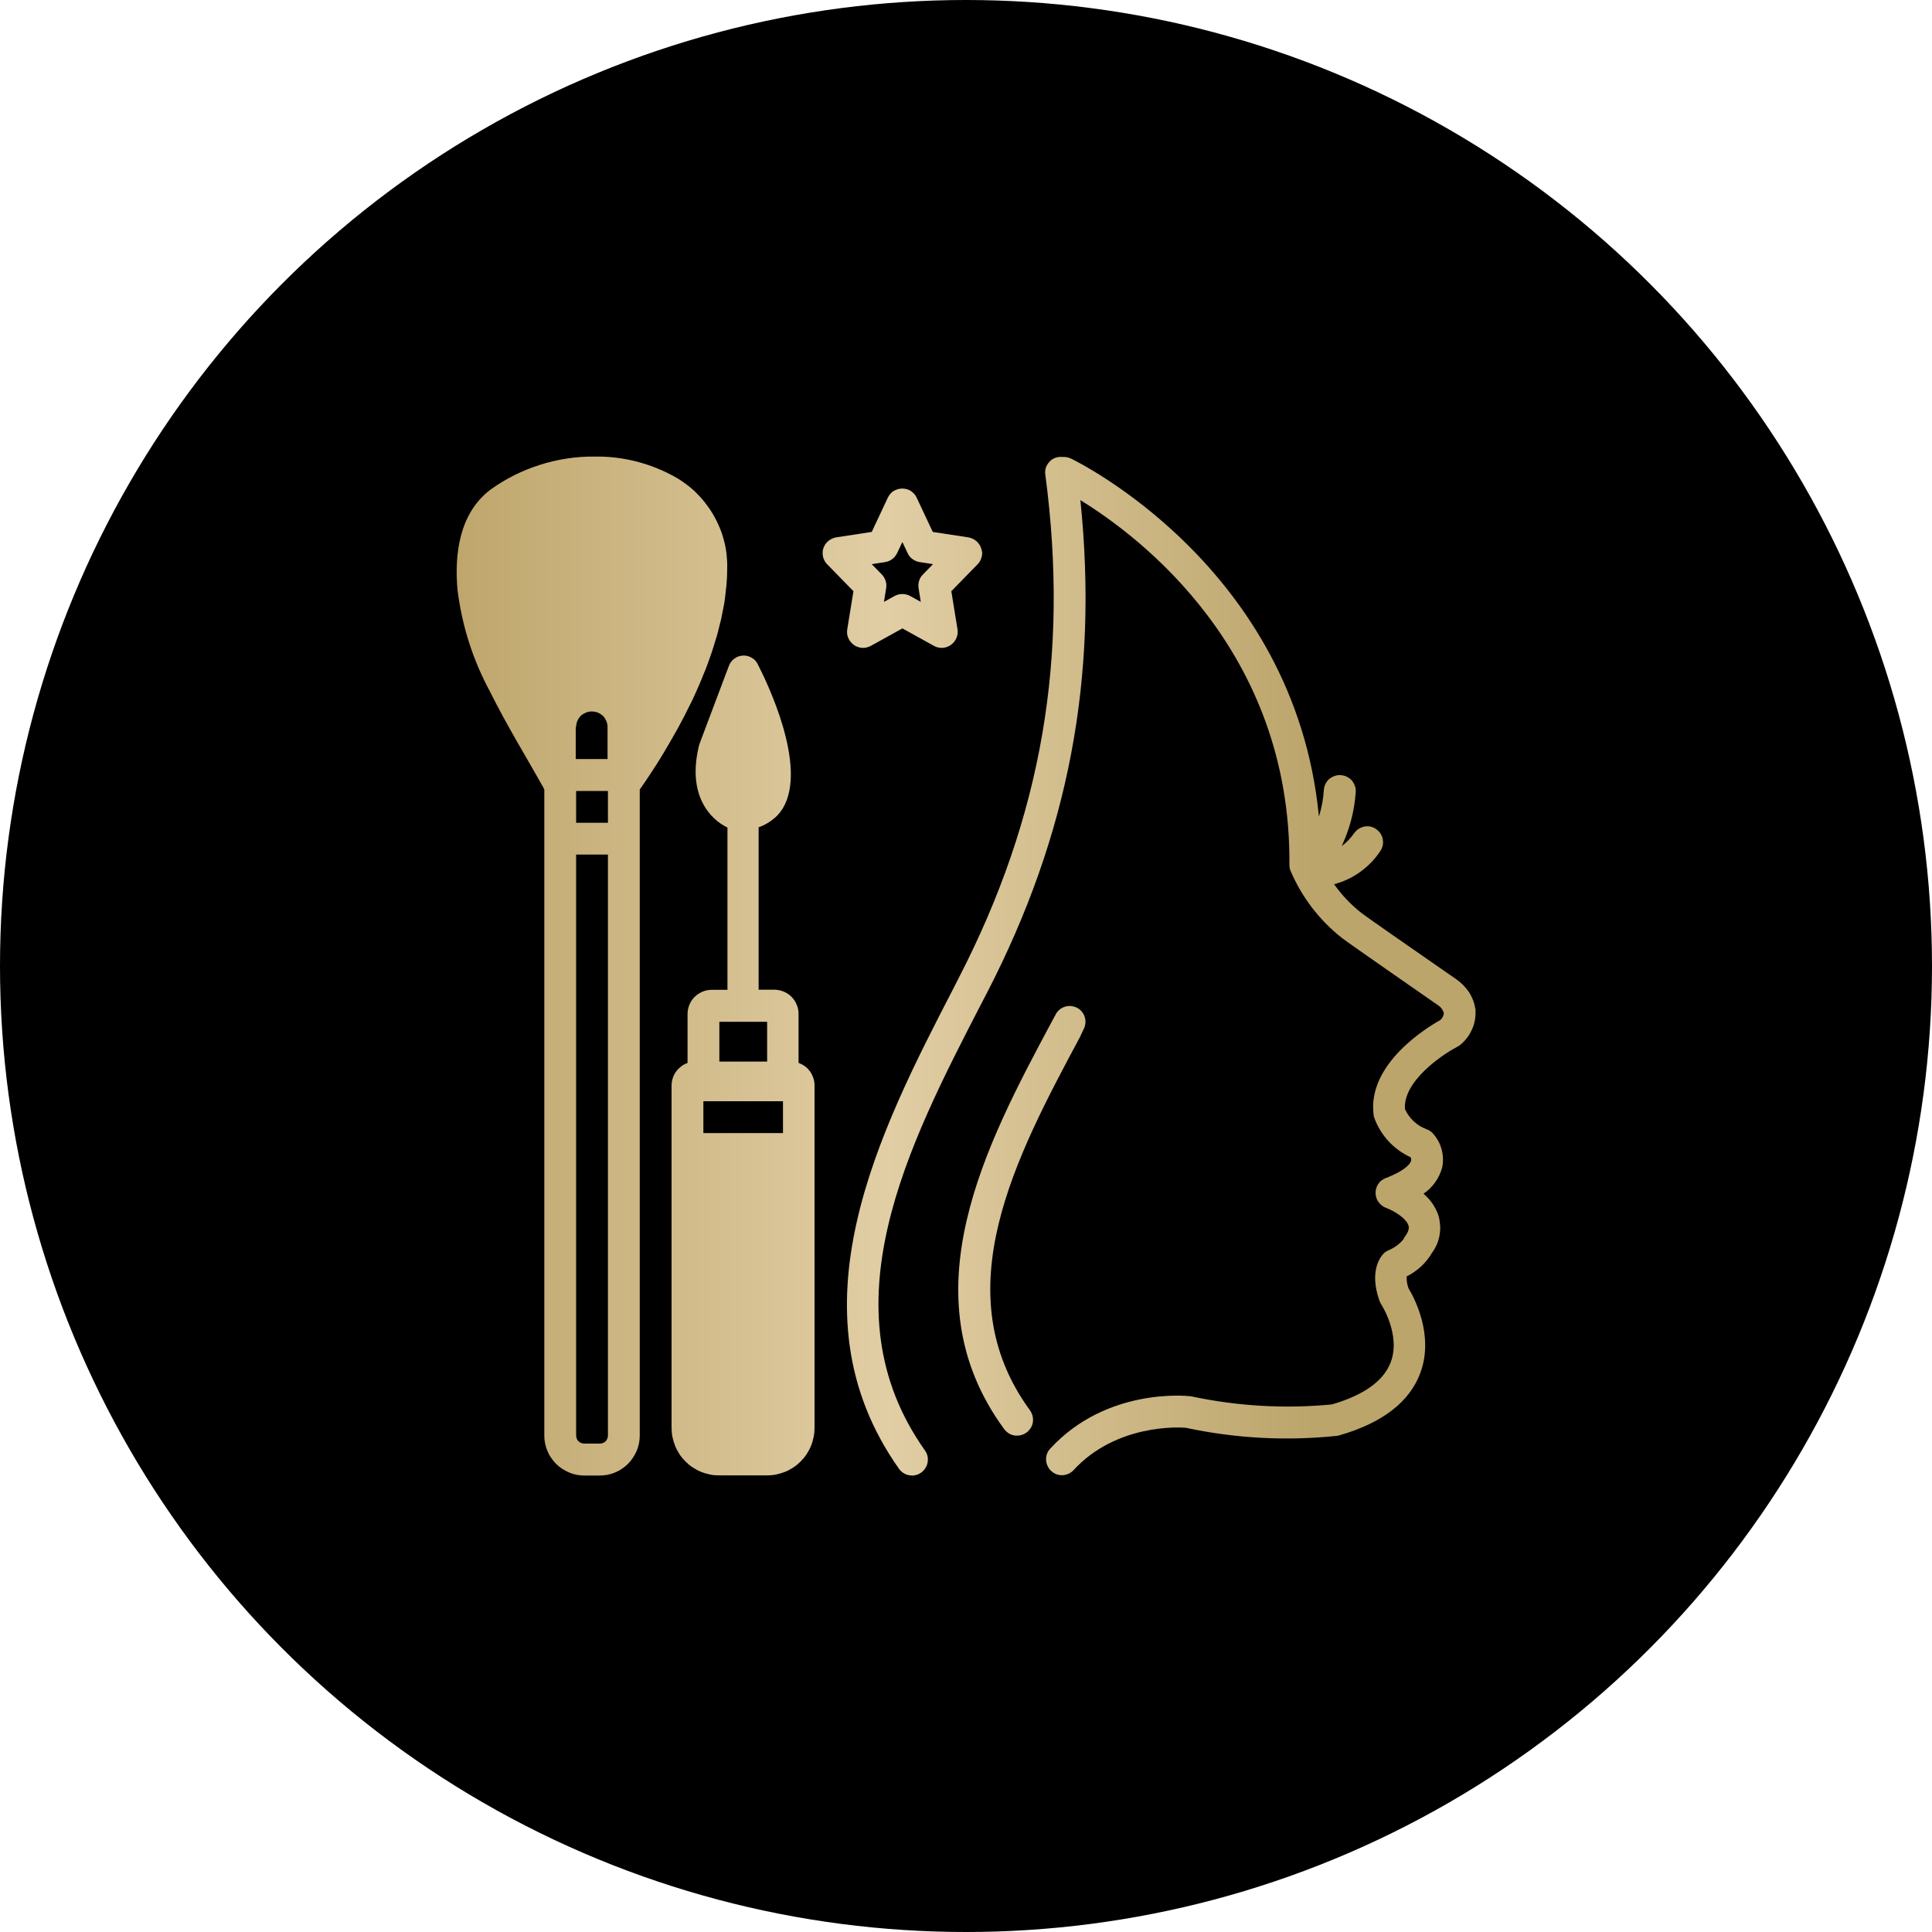 <?xml version="1.0" encoding="utf-8"?>
<!-- Generator: Adobe Illustrator 25.0.1, SVG Export Plug-In . SVG Version: 6.00 Build 0)  -->
<svg version="1.1" id="Layer_1" xmlns="http://www.w3.org/2000/svg" xmlns:xlink="http://www.w3.org/1999/xlink" x="0px" y="0px"
	 viewBox="0 0 150 150" style="enable-background:new 0 0 150 150;" xml:space="preserve">
<style type="text/css">
	.st0{fill:url(#SVGID_1_);}
	.st1{fill:url(#SVGID_2_);}
	.st2{fill:url(#SVGID_3_);}
	.st3{fill:url(#SVGID_4_);}
	.st4{fill:url(#SVGID_5_);}
	.st5{fill:url(#SVGID_6_);}
	.st6{fill:url(#SVGID_7_);}
	.st7{fill:url(#SVGID_8_);}
	.st8{fill:url(#SVGID_9_);}
	.st9{fill:url(#SVGID_10_);}
	.st10{fill:url(#SVGID_11_);}
	.st11{fill:url(#SVGID_12_);}
	.st12{fill:url(#SVGID_13_);}
	.st13{fill:url(#SVGID_14_);}
	.st14{fill:url(#SVGID_15_);}
	.st15{fill:url(#SVGID_16_);}
	.st16{fill:url(#SVGID_17_);}
	.st17{fill:url(#SVGID_18_);}
	.st18{fill:#FF2E39;}
	.st19{fill:url(#SVGID_19_);}
	.st20{fill:url(#SVGID_20_);}
	.st21{fill:url(#SVGID_21_);}
	.st22{fill:url(#SVGID_22_);}
	.st23{fill:url(#SVGID_23_);}
	.st24{fill:url(#SVGID_24_);}
	.st25{fill:url(#SVGID_25_);}
	.st26{fill:url(#SVGID_26_);}
</style>
<circle cx="75" cy="75" r="75"/>
<g>
	<g>
		<linearGradient id="SVGID_1_" gradientUnits="userSpaceOnUse" x1="35.471" y1="75.001" x2="102" y2="75.001">
			<stop  offset="0" style="stop-color:#BEA66C"/>
			<stop  offset="0.501" style="stop-color:#E2CEA5"/>
			<stop  offset="1" style="stop-color:#BCA56B"/>
		</linearGradient>
		<path class="st0" d="M113.08,76.04c-2.74-1.9-6.98-4.84-7.41-5.18c-0.8-0.64-1.5-1.37-2.09-2.21c0.73-0.19,1.4-0.51,2.02-0.95
			c0.61-0.44,1.13-0.97,1.55-1.6c0.05-0.07,0.09-0.14,0.12-0.21c0.03-0.07,0.06-0.15,0.08-0.23c0.02-0.08,0.03-0.16,0.03-0.24
			c0-0.08,0-0.16-0.02-0.24c-0.01-0.08-0.03-0.16-0.06-0.23c-0.03-0.08-0.07-0.15-0.11-0.22c-0.04-0.07-0.09-0.13-0.15-0.19
			c-0.06-0.06-0.12-0.11-0.18-0.16c-0.07-0.05-0.14-0.09-0.21-0.12c-0.07-0.03-0.15-0.06-0.23-0.08c-0.08-0.02-0.16-0.03-0.24-0.03
			s-0.16,0-0.24,0.02c-0.08,0.01-0.16,0.04-0.23,0.07c-0.08,0.03-0.15,0.07-0.22,0.11c-0.07,0.04-0.13,0.09-0.19,0.15
			c-0.06,0.06-0.11,0.12-0.16,0.18c-0.27,0.39-0.59,0.73-0.97,1.01c0.62-1.33,0.99-2.73,1.09-4.2c0-0.08,0-0.16-0.01-0.24
			c-0.01-0.08-0.03-0.16-0.06-0.24c-0.03-0.08-0.06-0.15-0.1-0.22c-0.04-0.07-0.09-0.13-0.14-0.2c-0.05-0.06-0.11-0.12-0.18-0.16
			c-0.07-0.05-0.13-0.09-0.21-0.13c-0.07-0.04-0.15-0.06-0.23-0.08s-0.16-0.03-0.24-0.04c-0.08,0-0.16,0-0.24,0.01
			c-0.08,0.01-0.16,0.03-0.24,0.06s-0.15,0.06-0.22,0.1c-0.07,0.04-0.14,0.09-0.2,0.14c-0.06,0.05-0.12,0.11-0.16,0.18
			c-0.05,0.07-0.09,0.13-0.13,0.21s-0.06,0.15-0.08,0.23c-0.02,0.08-0.03,0.16-0.04,0.24c-0.04,0.7-0.17,1.38-0.38,2.05
			c-1.87-19.47-19.1-27.73-19.28-27.81c-0.2-0.09-0.4-0.12-0.62-0.11c-0.09-0.01-0.19-0.01-0.28,0c-0.09,0.01-0.18,0.03-0.27,0.06
			c-0.09,0.03-0.17,0.07-0.25,0.12c-0.08,0.05-0.15,0.11-0.21,0.18c-0.07,0.07-0.12,0.14-0.17,0.22c-0.05,0.08-0.09,0.16-0.12,0.25
			c-0.03,0.09-0.05,0.18-0.05,0.27c-0.01,0.09-0.01,0.18,0.01,0.28c1.87,14.14-0.27,26.56-6.73,39.08l-0.36,0.71
			c-5.78,11.18-12.97,25.1-4.27,37.39c0.05,0.07,0.1,0.13,0.16,0.18c0.06,0.06,0.12,0.11,0.19,0.15c0.07,0.04,0.14,0.08,0.22,0.11
			c0.08,0.03,0.15,0.05,0.23,0.06c0.08,0.01,0.16,0.02,0.24,0.02s0.16-0.01,0.24-0.03c0.08-0.02,0.16-0.04,0.23-0.08
			c0.07-0.03,0.14-0.07,0.21-0.12c0.07-0.05,0.13-0.1,0.18-0.16c0.06-0.06,0.11-0.12,0.15-0.19c0.04-0.07,0.08-0.14,0.11-0.22
			c0.03-0.08,0.05-0.15,0.06-0.23c0.01-0.08,0.02-0.16,0.02-0.24c0-0.08-0.01-0.16-0.03-0.24c-0.02-0.08-0.04-0.15-0.08-0.23
			c-0.03-0.07-0.07-0.14-0.12-0.21c-7.83-11.06-1.31-23.68,4.45-34.82l0.37-0.71c6.35-12.31,8.67-24.52,7.25-38.25
			c4.59,2.82,16.37,11.67,16.23,28.32c0,0.15,0.02,0.3,0.08,0.44c0.43,1.02,0.99,1.98,1.66,2.86c0.67,0.88,1.45,1.67,2.32,2.36
			c0.63,0.49,6.83,4.78,7.54,5.28c0.19,0.14,0.32,0.33,0.39,0.56c-0.02,0.22-0.11,0.4-0.28,0.55c-1.04,0.58-5.7,3.42-5.17,7.38
			c0.01,0.07,0.02,0.14,0.05,0.21c0.12,0.34,0.28,0.66,0.46,0.96c0.19,0.31,0.4,0.59,0.64,0.85c0.24,0.26,0.51,0.5,0.8,0.71
			c0.29,0.21,0.6,0.39,0.92,0.54c0.04,0.08,0.05,0.17,0.04,0.26c-0.07,0.31-0.63,0.85-1.98,1.36c-0.12,0.04-0.22,0.11-0.32,0.18
			s-0.18,0.17-0.25,0.27c-0.07,0.1-0.12,0.22-0.16,0.34c-0.04,0.12-0.05,0.24-0.05,0.37c0,0.13,0.02,0.25,0.06,0.37
			s0.09,0.23,0.17,0.33c0.07,0.1,0.16,0.19,0.26,0.27c0.1,0.08,0.21,0.14,0.33,0.18c0.59,0.22,1.56,0.8,1.73,1.36
			c0.03,0.08,0.11,0.34-0.24,0.83c-0.08,0.12-0.1,0.12-0.13,0.23c-0.33,0.4-0.74,0.7-1.22,0.89c-0.12,0.06-0.23,0.13-0.32,0.22
			c-0.2,0.2-1.18,1.3-0.34,3.68c0.03,0.09,0.08,0.18,0.13,0.27c0.02,0.02,1.54,2.38,0.75,4.49c-0.54,1.45-2.07,2.56-4.57,3.29
			c-3.66,0.35-7.29,0.14-10.89-0.62c-0.04-0.01-0.08-0.02-0.13-0.02c-0.26-0.03-6.48-0.67-10.84,4.06c-0.06,0.06-0.1,0.12-0.15,0.19
			c-0.04,0.07-0.08,0.14-0.11,0.22s-0.05,0.15-0.06,0.23c-0.01,0.08-0.02,0.16-0.01,0.24c0,0.08,0.01,0.16,0.03,0.24
			c0.02,0.08,0.05,0.15,0.08,0.23c0.03,0.07,0.08,0.14,0.12,0.21c0.05,0.07,0.1,0.13,0.16,0.18c0.06,0.05,0.12,0.1,0.19,0.15
			c0.07,0.04,0.14,0.08,0.22,0.11c0.08,0.03,0.15,0.05,0.23,0.06c0.08,0.01,0.16,0.02,0.24,0.01c0.08,0,0.16-0.01,0.24-0.03
			c0.08-0.02,0.15-0.05,0.23-0.08c0.07-0.03,0.14-0.07,0.21-0.12c0.07-0.05,0.13-0.1,0.18-0.16c3.31-3.59,8.15-3.33,8.7-3.29
			c3.89,0.83,7.8,1.04,11.75,0.63c0.06-0.01,0.12-0.02,0.18-0.04c3.35-0.96,5.47-2.6,6.3-4.86c1.08-2.94-0.5-5.86-0.92-6.55
			c-0.11-0.3-0.16-0.61-0.15-0.93c0.41-0.2,0.78-0.46,1.12-0.77c0.33-0.31,0.62-0.66,0.85-1.06c0.15-0.21,0.28-0.43,0.38-0.66
			c0.1-0.24,0.17-0.48,0.21-0.73c0.04-0.25,0.06-0.51,0.04-0.76c-0.02-0.25-0.06-0.51-0.13-0.75c-0.23-0.67-0.62-1.23-1.16-1.69
			c0.36-0.24,0.66-0.54,0.91-0.89c0.25-0.35,0.43-0.74,0.54-1.15c0.05-0.24,0.07-0.47,0.06-0.71c-0.01-0.24-0.04-0.48-0.11-0.71
			c-0.06-0.23-0.15-0.45-0.27-0.66c-0.12-0.21-0.25-0.4-0.42-0.58c-0.13-0.14-0.29-0.25-0.48-0.31c-0.37-0.14-0.7-0.34-0.99-0.61
			c-0.29-0.27-0.51-0.59-0.68-0.95c-0.16-2.15,2.87-4.22,4.07-4.84c0.11-0.06,0.22-0.13,0.31-0.22c0.19-0.16,0.35-0.35,0.5-0.55
			c0.14-0.2,0.26-0.42,0.36-0.65c0.1-0.23,0.16-0.47,0.2-0.71c0.04-0.25,0.05-0.49,0.04-0.74c-0.07-0.48-0.23-0.92-0.48-1.33
			C113.8,76.66,113.48,76.32,113.08,76.04z"/>
	</g>
	<g>
		<linearGradient id="SVGID_2_" gradientUnits="userSpaceOnUse" x1="35.471" y1="94.775" x2="102" y2="94.775">
			<stop  offset="0" style="stop-color:#BEA66C"/>
			<stop  offset="0.501" style="stop-color:#E2CEA5"/>
			<stop  offset="1" style="stop-color:#BCA56B"/>
		</linearGradient>
		<path class="st1" d="M84.13,79.91c0.04-0.07,0.07-0.15,0.09-0.22c0.02-0.08,0.04-0.16,0.05-0.24c0.01-0.08,0.01-0.16,0-0.24
			c-0.01-0.08-0.02-0.16-0.05-0.24c-0.02-0.08-0.05-0.15-0.09-0.22c-0.04-0.07-0.08-0.14-0.13-0.2c-0.05-0.06-0.11-0.12-0.17-0.17
			c-0.06-0.05-0.13-0.1-0.2-0.13c-0.07-0.04-0.15-0.07-0.22-0.09c-0.08-0.02-0.16-0.04-0.24-0.05c-0.08-0.01-0.16-0.01-0.24,0
			c-0.08,0.01-0.16,0.02-0.24,0.05c-0.08,0.02-0.15,0.05-0.22,0.09c-0.07,0.04-0.14,0.08-0.2,0.13c-0.06,0.05-0.12,0.11-0.17,0.17
			c-0.05,0.06-0.1,0.13-0.13,0.2l-0.32,0.59c-5.05,9.44-11.33,21.19-3.69,31.61c0.05,0.07,0.1,0.13,0.16,0.18
			c0.06,0.06,0.12,0.1,0.19,0.15c0.07,0.04,0.14,0.08,0.22,0.11c0.08,0.03,0.15,0.05,0.24,0.06c0.08,0.01,0.16,0.02,0.24,0.01
			c0.08,0,0.16-0.01,0.24-0.03c0.08-0.02,0.15-0.05,0.23-0.08c0.07-0.03,0.14-0.08,0.21-0.12c0.07-0.05,0.13-0.1,0.18-0.16
			c0.05-0.06,0.1-0.12,0.15-0.19c0.04-0.07,0.08-0.14,0.11-0.22c0.03-0.08,0.05-0.15,0.06-0.24c0.01-0.08,0.02-0.16,0.01-0.24
			c0-0.08-0.01-0.16-0.03-0.24c-0.02-0.08-0.05-0.15-0.08-0.23s-0.08-0.14-0.12-0.21c-6.72-9.17-1.09-19.7,3.88-28.99L84.13,79.91z"
			/>
	</g>
	<g>
		<linearGradient id="SVGID_3_" gradientUnits="userSpaceOnUse" x1="35.471" y1="82.724" x2="102" y2="82.724">
			<stop  offset="0" style="stop-color:#BEA66C"/>
			<stop  offset="0.501" style="stop-color:#E2CEA5"/>
			<stop  offset="1" style="stop-color:#BCA56B"/>
		</linearGradient>
		<path class="st2" d="M60.77,62.77c1.98-3.26-1.27-9.9-1.94-11.2c-0.05-0.11-0.12-0.2-0.2-0.29c-0.08-0.09-0.18-0.16-0.28-0.22
			c-0.1-0.06-0.21-0.1-0.33-0.13c-0.12-0.03-0.23-0.04-0.35-0.03c-0.12,0.01-0.24,0.03-0.35,0.07c-0.11,0.04-0.22,0.1-0.31,0.17
			c-0.1,0.07-0.18,0.15-0.25,0.25c-0.07,0.09-0.13,0.2-0.17,0.31l-2.29,6.08c-0.02,0.05-0.03,0.1-0.04,0.15
			c-0.91,3.77,0.84,5.66,2.22,6.32v12.6h-1.24c-0.12,0-0.24,0.01-0.36,0.04c-0.12,0.02-0.23,0.06-0.35,0.11
			c-0.11,0.05-0.22,0.1-0.32,0.17c-0.1,0.07-0.19,0.14-0.28,0.23s-0.16,0.18-0.23,0.28c-0.07,0.1-0.13,0.21-0.17,0.32
			c-0.05,0.11-0.08,0.23-0.11,0.35c-0.02,0.12-0.04,0.24-0.04,0.36v3.82c-0.18,0.06-0.35,0.15-0.5,0.27
			c-0.15,0.12-0.29,0.25-0.4,0.41c-0.11,0.16-0.2,0.32-0.25,0.51c-0.06,0.18-0.09,0.37-0.09,0.56v26.57c0,0.24,0.02,0.48,0.07,0.72
			c0.05,0.24,0.12,0.47,0.21,0.7c0.09,0.22,0.21,0.44,0.34,0.64c0.13,0.2,0.29,0.39,0.46,0.56c0.17,0.17,0.36,0.33,0.56,0.46
			c0.2,0.13,0.42,0.25,0.64,0.34c0.22,0.09,0.46,0.16,0.69,0.21c0.24,0.05,0.48,0.07,0.72,0.07h3.71c0.24,0,0.48-0.02,0.72-0.07
			c0.24-0.05,0.47-0.12,0.7-0.21c0.22-0.09,0.44-0.21,0.64-0.34c0.2-0.13,0.39-0.29,0.56-0.46s0.33-0.36,0.46-0.56
			c0.13-0.2,0.25-0.42,0.34-0.64c0.09-0.22,0.16-0.46,0.21-0.7c0.05-0.24,0.07-0.48,0.07-0.72V84.27c0-0.19-0.03-0.38-0.09-0.56
			c-0.06-0.18-0.14-0.35-0.25-0.51c-0.11-0.16-0.24-0.29-0.4-0.41c-0.15-0.11-0.32-0.2-0.5-0.27v-3.82c0-0.12-0.01-0.24-0.04-0.36
			c-0.02-0.12-0.06-0.24-0.11-0.35c-0.05-0.11-0.1-0.22-0.17-0.32c-0.07-0.1-0.14-0.19-0.23-0.28c-0.09-0.09-0.18-0.16-0.28-0.23
			c-0.1-0.07-0.21-0.13-0.32-0.17c-0.11-0.05-0.23-0.08-0.35-0.11c-0.12-0.02-0.24-0.04-0.36-0.04h-1.24V64.23
			c0.38-0.13,0.73-0.32,1.05-0.57C60.3,63.41,60.56,63.11,60.77,62.77z M60.79,85.5v2.47h-6.18V85.5H60.79z M59.56,79.33v3.09h-3.71
			v-3.09H59.56z"/>
	</g>
	<g>
		<linearGradient id="SVGID_4_" gradientUnits="userSpaceOnUse" x1="35.471" y1="44.105" x2="102" y2="44.105">
			<stop  offset="0" style="stop-color:#BEA66C"/>
			<stop  offset="0.501" style="stop-color:#E2CEA5"/>
			<stop  offset="1" style="stop-color:#BCA56B"/>
		</linearGradient>
		<path class="st3" d="M76.17,42.55c-0.04-0.11-0.09-0.21-0.15-0.3c-0.06-0.09-0.14-0.18-0.23-0.25c-0.09-0.07-0.18-0.13-0.29-0.18
			c-0.1-0.05-0.21-0.08-0.32-0.1l-2.76-0.42l-1.25-2.66c-0.05-0.11-0.11-0.2-0.19-0.29c-0.08-0.09-0.17-0.16-0.26-0.23
			c-0.1-0.06-0.2-0.11-0.32-0.14c-0.11-0.03-0.23-0.05-0.35-0.05c-0.12,0-0.23,0.02-0.35,0.05c-0.11,0.03-0.22,0.08-0.32,0.14
			c-0.1,0.06-0.19,0.14-0.26,0.23c-0.08,0.09-0.14,0.19-0.19,0.29l-1.25,2.66l-2.76,0.42c-0.11,0.02-0.22,0.05-0.32,0.1
			c-0.1,0.05-0.2,0.11-0.29,0.18c-0.09,0.07-0.16,0.16-0.23,0.25c-0.06,0.09-0.11,0.2-0.15,0.3c-0.04,0.11-0.06,0.22-0.06,0.33
			c-0.01,0.11,0,0.23,0.03,0.34c0.02,0.11,0.07,0.22,0.12,0.32c0.05,0.1,0.12,0.19,0.2,0.27l2.04,2.09l-0.48,2.96
			c-0.02,0.11-0.02,0.23-0.01,0.34c0.01,0.12,0.04,0.23,0.09,0.33c0.04,0.11,0.1,0.21,0.18,0.3c0.07,0.09,0.16,0.17,0.25,0.24
			c0.09,0.07,0.2,0.12,0.31,0.16c0.11,0.04,0.22,0.06,0.34,0.07c0.12,0.01,0.23,0,0.34-0.03c0.11-0.03,0.22-0.07,0.32-0.12
			l2.46-1.36l2.46,1.36c0.1,0.06,0.21,0.1,0.32,0.12c0.11,0.03,0.23,0.04,0.34,0.03c0.12-0.01,0.23-0.03,0.34-0.07
			c0.11-0.04,0.21-0.09,0.31-0.16c0.09-0.07,0.18-0.15,0.25-0.24c0.07-0.09,0.13-0.19,0.18-0.3c0.04-0.11,0.07-0.22,0.09-0.33
			c0.01-0.11,0.01-0.23-0.01-0.34l-0.48-2.96l2.04-2.09c0.08-0.08,0.15-0.17,0.2-0.27c0.05-0.1,0.09-0.2,0.12-0.32
			c0.03-0.11,0.04-0.22,0.03-0.34C76.23,42.76,76.21,42.65,76.17,42.55z M71.65,44.61c-0.14,0.14-0.24,0.3-0.29,0.49
			c-0.06,0.19-0.07,0.38-0.04,0.57l0.17,1.06l-0.83-0.46c-0.19-0.1-0.39-0.15-0.6-0.15c-0.21,0-0.41,0.05-0.6,0.15l-0.83,0.46
			l0.17-1.06c0.03-0.19,0.02-0.38-0.04-0.57c-0.06-0.19-0.16-0.35-0.29-0.49l-0.79-0.81l1.04-0.16c0.2-0.03,0.39-0.11,0.55-0.23
			c0.16-0.12,0.29-0.28,0.38-0.46l0.41-0.87l0.41,0.87c0.09,0.19,0.21,0.34,0.38,0.46c0.17,0.12,0.35,0.2,0.55,0.23l1.04,0.16
			L71.65,44.61z"/>
	</g>
	<g>
		<linearGradient id="SVGID_5_" gradientUnits="userSpaceOnUse" x1="35.456" y1="75" x2="101.986" y2="75">
			<stop  offset="0" style="stop-color:#BEA66C"/>
			<stop  offset="0.501" style="stop-color:#E2CEA5"/>
			<stop  offset="1" style="stop-color:#BCA56B"/>
		</linearGradient>
		<path class="st4" d="M35.52,45.79c0.35,2.8,1.19,5.44,2.53,7.92c1.28,2.58,2.82,5.08,4.13,7.42c0.01,0.02,0.04,0.1,0.08,0.17
			v50.17c0,0.2,0.02,0.4,0.06,0.6c0.04,0.2,0.1,0.39,0.18,0.58c0.08,0.19,0.17,0.37,0.29,0.53c0.11,0.17,0.24,0.33,0.38,0.47
			c0.14,0.14,0.3,0.27,0.47,0.38c0.17,0.11,0.35,0.21,0.53,0.29c0.19,0.08,0.38,0.14,0.58,0.18c0.2,0.04,0.4,0.06,0.6,0.06h1.23
			c0.2,0,0.4-0.02,0.6-0.06c0.2-0.04,0.39-0.1,0.58-0.18c0.19-0.08,0.37-0.17,0.53-0.29c0.17-0.11,0.32-0.24,0.47-0.38
			c0.14-0.14,0.27-0.3,0.38-0.47c0.11-0.17,0.21-0.35,0.29-0.53c0.08-0.19,0.14-0.38,0.18-0.58c0.04-0.2,0.06-0.4,0.06-0.6V61.29
			l0.02-0.02c0.1-0.15,0.22-0.31,0.34-0.49c0.04-0.06,0.08-0.12,0.12-0.18c0.1-0.15,0.2-0.29,0.31-0.46c0.07-0.1,0.13-0.21,0.2-0.31
			c0.09-0.14,0.18-0.28,0.28-0.43c0.09-0.14,0.18-0.28,0.27-0.43c0.09-0.14,0.17-0.27,0.25-0.41c0.11-0.17,0.21-0.36,0.32-0.54
			c0.08-0.13,0.15-0.25,0.23-0.39c0.12-0.2,0.24-0.42,0.36-0.63c0.07-0.13,0.14-0.24,0.21-0.37c0.13-0.23,0.25-0.47,0.38-0.71
			c0.06-0.12,0.13-0.24,0.19-0.36c0.13-0.25,0.26-0.52,0.39-0.78c0.06-0.12,0.12-0.24,0.18-0.36c0.13-0.27,0.26-0.55,0.38-0.83
			c0.05-0.12,0.11-0.24,0.16-0.36c0.13-0.29,0.24-0.58,0.36-0.87c0.05-0.12,0.1-0.24,0.15-0.36c0.12-0.3,0.22-0.6,0.33-0.9
			c0.04-0.12,0.09-0.25,0.13-0.37c0.1-0.3,0.2-0.61,0.29-0.92c0.04-0.13,0.08-0.25,0.12-0.38c0.09-0.31,0.17-0.62,0.24-0.94
			c0.03-0.13,0.07-0.25,0.1-0.38c0.07-0.32,0.13-0.64,0.19-0.95c0.02-0.12,0.05-0.25,0.07-0.37c0.05-0.34,0.09-0.68,0.12-1.02
			c0.01-0.1,0.03-0.21,0.04-0.31c0.04-0.44,0.06-0.88,0.06-1.32c0.01-0.37-0.01-0.74-0.05-1.11c-0.04-0.37-0.11-0.73-0.21-1.09
			c-0.09-0.36-0.21-0.71-0.36-1.05c-0.14-0.34-0.31-0.67-0.5-0.99s-0.4-0.62-0.63-0.91c-0.23-0.29-0.48-0.56-0.75-0.82
			c-0.27-0.26-0.56-0.49-0.86-0.7c-0.3-0.22-0.62-0.41-0.95-0.58c-0.92-0.49-1.89-0.85-2.9-1.1c-1.01-0.24-2.04-0.36-3.08-0.34
			c-0.72-0.01-1.44,0.04-2.15,0.15c-0.71,0.11-1.42,0.27-2.1,0.49c-0.69,0.22-1.36,0.49-2,0.81c-0.64,0.32-1.26,0.7-1.85,1.12
			C35.67,39.85,35.27,43,35.52,45.79z M47.2,111.46c0,0.08-0.02,0.16-0.05,0.24c-0.03,0.08-0.08,0.14-0.13,0.2
			c-0.06,0.06-0.12,0.1-0.2,0.13c-0.08,0.03-0.15,0.05-0.24,0.05h-1.23c-0.08,0-0.16-0.02-0.24-0.05c-0.08-0.03-0.14-0.08-0.2-0.13
			c-0.06-0.06-0.1-0.12-0.13-0.2s-0.05-0.15-0.05-0.24V66.35h2.47V111.46z M47.2,63.88h-2.47v-2.47h2.47V63.88z M44.73,56.46
			c0-0.08,0.01-0.16,0.02-0.24c0.02-0.08,0.04-0.16,0.07-0.23c0.03-0.08,0.07-0.15,0.11-0.21c0.04-0.07,0.1-0.13,0.15-0.19
			c0.06-0.06,0.12-0.11,0.19-0.15c0.07-0.04,0.14-0.08,0.21-0.11c0.07-0.03,0.15-0.05,0.23-0.07c0.08-0.02,0.16-0.02,0.24-0.02
			c0.08,0,0.16,0.01,0.24,0.02c0.08,0.02,0.16,0.04,0.23,0.07c0.07,0.03,0.15,0.07,0.21,0.11c0.07,0.04,0.13,0.1,0.19,0.15
			c0.06,0.06,0.11,0.12,0.15,0.19c0.04,0.07,0.08,0.14,0.11,0.21c0.03,0.07,0.05,0.15,0.07,0.23c0.02,0.08,0.02,0.16,0.02,0.24v2.47
			c-0.79,0-1.68,0-2.47,0V56.46z"/>
	</g>
</g>
</svg>
